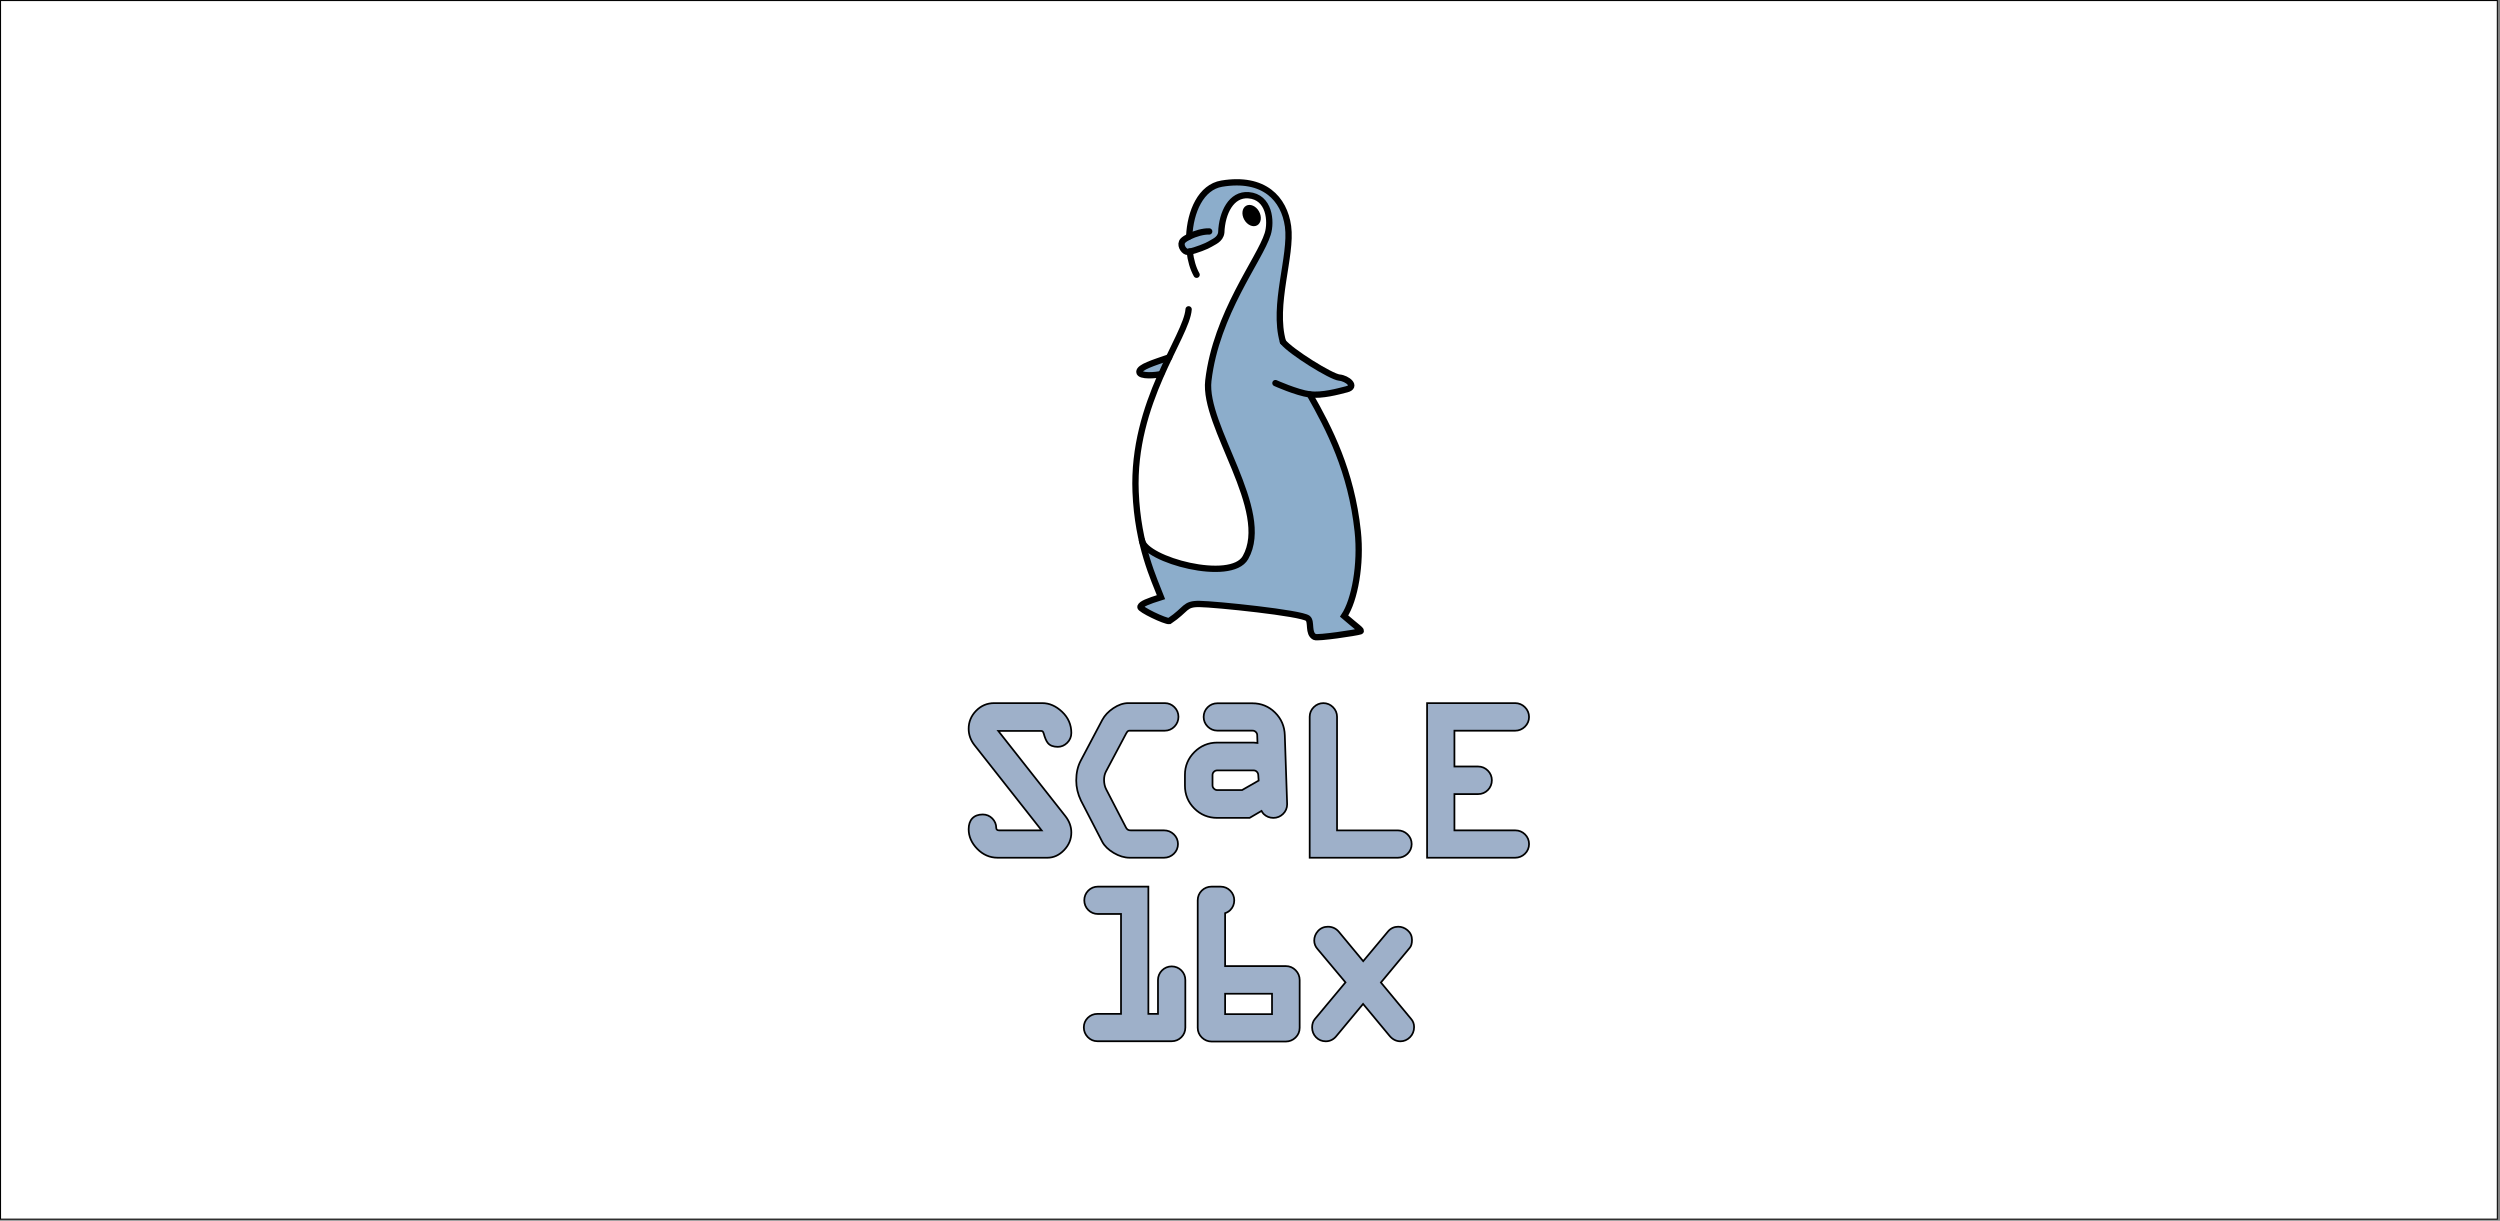 <?xml version="1.0" encoding="UTF-8" standalone="no"?>
<!-- Created with Inkscape (http://www.inkscape.org/) -->

<svg
   xmlns:dc="http://purl.org/dc/elements/1.1/"
   xmlns:cc="http://creativecommons.org/ns#"
   xmlns:rdf="http://www.w3.org/1999/02/22-rdf-syntax-ns#"
   xmlns:svg="http://www.w3.org/2000/svg"
   xmlns="http://www.w3.org/2000/svg"
   xmlns:sodipodi="http://sodipodi.sourceforge.net/DTD/sodipodi-0.dtd"
   xmlns:inkscape="http://www.inkscape.org/namespaces/inkscape"
   width="1024"
   height="500"
   viewBox="0 0 270.933 132.292"
   version="1.1"
   id="svg8"
   inkscape:version="0.92.2 5c3e80d, 2017-08-06"
   sodipodi:docname="FeatureGraphic.svg">
  <rect x="0" y="0" width="270.933" height="132.292" fill="#808080" stroke="none"/>
  <defs
     id="defs2">
    <clipPath
       clipPathUnits="userSpaceOnUse"
       id="clipPath24">
      <path
         d="M 0,1296 H 1728 V 0 H 0 Z"
         id="path22-5"
         inkscape:connector-curvature="0" />
    </clipPath>
    <clipPath
       clipPathUnits="userSpaceOnUse"
       id="clipPath116">
      <path
         d="M 0,1296 H 1728 V 0 H 0 Z"
         id="path114"
         inkscape:connector-curvature="0" />
    </clipPath>
    <clipPath
       clipPathUnits="userSpaceOnUse"
       id="clipPath162">
      <path
         d="M 0,1296 H 1728 V 0 H 0 Z"
         id="path160"
         inkscape:connector-curvature="0" />
    </clipPath>
    <clipPath
       clipPathUnits="userSpaceOnUse"
       id="clipPath178">
      <path
         d="M 0,1296 H 1728 V 0 H 0 Z"
         id="path176"
         inkscape:connector-curvature="0" />
    </clipPath>
    <clipPath
       clipPathUnits="userSpaceOnUse"
       id="clipPath194">
      <path
         d="M 0,1296 H 1728 V 0 H 0 Z"
         id="path192"
         inkscape:connector-curvature="0" />
    </clipPath>
    <clipPath
       clipPathUnits="userSpaceOnUse"
       id="clipPath206">
      <path
         d="m 1092.17,758.584 h 182.92 v -28.715 h -182.92 z"
         id="path204"
         inkscape:connector-curvature="0" />
    </clipPath>
    <clipPath
       clipPathUnits="userSpaceOnUse"
       id="clipPath210">
      <path
         d="m 1092.17,758.584 h 182.92 v -28.715 h -182.92 z"
         id="path208"
         inkscape:connector-curvature="0" />
    </clipPath>
    <clipPath
       clipPathUnits="userSpaceOnUse"
       id="clipPath234">
      <path
         d="m 1094.31,736.994 h 488.44 v -36.719 h -488.44 z"
         id="path232"
         inkscape:connector-curvature="0" />
    </clipPath>
    <clipPath
       clipPathUnits="userSpaceOnUse"
       id="clipPath238">
      <path
         d="m 1094.31,736.994 h 488.44 v -36.719 h -488.44 z"
         id="path236"
         inkscape:connector-curvature="0" />
    </clipPath>
    <clipPath
       clipPathUnits="userSpaceOnUse"
       id="clipPath262">
      <path
         d="M 1077.15,249.586 H 1252.3 V 222.103 H 1077.15 Z"
         id="path260"
         inkscape:connector-curvature="0" />
    </clipPath>
    <clipPath
       clipPathUnits="userSpaceOnUse"
       id="clipPath266">
      <path
         d="M 1077.15,249.586 H 1252.3 V 222.103 H 1077.15 Z"
         id="path264"
         inkscape:connector-curvature="0" />
    </clipPath>
    <clipPath
       clipPathUnits="userSpaceOnUse"
       id="clipPath290">
      <path
         d="m 1079.21,228.922 h 467.85 v -35.145 h -467.85 z"
         id="path288"
         inkscape:connector-curvature="0" />
    </clipPath>
    <clipPath
       clipPathUnits="userSpaceOnUse"
       id="clipPath294">
      <path
         d="m 1079.21,228.922 h 467.85 v -35.145 h -467.85 z"
         id="path292"
         inkscape:connector-curvature="0" />
    </clipPath>
  </defs>
  <sodipodi:namedview
     id="base"
     pagecolor="#ffffff"
     bordercolor="#666666"
     borderopacity="1.0"
     inkscape:pageopacity="0.0"
     inkscape:pageshadow="2"
     inkscape:zoom="0.94433594"
     inkscape:cx="512"
     inkscape:cy="250"
     inkscape:document-units="mm"
     inkscape:current-layer="g177"
     showgrid="false"
     units="px"
     inkscape:window-width="1440"
     inkscape:window-height="855"
     inkscape:window-x="0"
     inkscape:window-y="23"
     inkscape:window-maximized="0" />
  <g
     inkscape:label="Layer 1"
     inkscape:groupmode="layer"
     id="layer1"
     transform="translate(0,-164.708)">
    <g
       id="g177"
       transform="matrix(0.42,0,0,0.42,-6.6271115e-7,168.568)">
      <rect
         y="-9.047"
         x="0.136"
         height="314.438"
         width="644.253"
         id="rect5943"
         style="fill:#ffffff;fill-opacity:1;stroke:#000000;stroke-width:0.272;stroke-opacity:1" />
      <g
         transform="matrix(2.187,0,0,2.187,229.678,-364.23)"
         id="g5643">
        <g
           id="g10"
           transform="matrix(0.073,0,0,-0.073,19.958,239.401)">
          <g
             id="g12"
             transform="scale(1,-1)">
            <path
               d="m 307.32,-740.548 c -0.616,-0.011 -1.213,0.002 -1.843,0.031 -23.334,1.061 -35.386,19.25 -39.594,34.281 -4.569,16.323 -1.298,26.624 -4.969,31.469 -9.086,11.989 -34.569,22.087 -50.688,25.719 0,0 2.699,19.145 6.812,30.562 4.113,11.418 8.875,18.594 5.875,35.594 -3,17 -26.851,64.076 -46,104.875 -22.138,47.167 -54.155,118.008 -54,204.125 0.059,32.931 4.072,63.076 9.594,89 0.658,1.039 1.082,1.938 1.219,2.719 2.032,11.57 39.116,39.413 96.438,45.156 51.108,5.12 81.255,-3.835 80.968,-52.312 -0.537,-90.879 -73.181,-183.164 -70,-240.781 6.87,-123.652 99.695,-213.195 98.281,-271.531 -0.49,-20.229 -12.986,-38.609 -32.094,-38.906 0,0 0,0 0,0 z"
               style="fill:#ffffff;fill-opacity:1;fill-rule:nonzero;stroke:none"
               id="path14"
               inkscape:connector-curvature="0" />
            <path
               d="m 286.303,-761.392 c -21,0 -44.498,7.479 -57,23.75 -18.25,23.75 -20,64.188 -20,64.188 0,0 -17.5,5.562 -13.5,16.562 3.46,9.516 11.607,8.463 13.75,8 0.025,-0.011 0.067,-0.025 0.093,-0.031 0.29,-0.065 0.469,-0.125 0.469,-0.125 16.118,-3.632 41.602,-13.729 50.688,-25.719 3.671,-4.844 0.399,-15.146 4.969,-31.469 4.208,-15.031 16.26,-33.221 39.594,-34.281 20.161,-0.916 33.432,17.994 33.938,38.875 1.414,58.336 -91.412,147.879 -98.282,271.531 -3.181,57.617 69.463,149.902 70,240.781 0.287,48.478 -29.861,57.433 -80.969,52.312 -57.321,-5.743 -94.405,-33.586 -96.437,-45.156 -0.137,-0.78 -0.561,-1.68 -1.219,-2.719 12.282,57.656 32,94.406 32,94.406 0,0 -34.348,9.318 -33.344,16.094 0.722,4.877 41.296,23.193 46.094,22.531 5.442,-0.751 26.173,-24.021 36.656,-27.031 12.892,-3.702 175.217,14.683 188,23.25 3.736,2.504 0.822,23.496 9,29.75 4.25,3.25 70.889,-6.93 74,-11 2.447,-3.203 -24.438,-23 -24.438,-23 10.518,-24.554 23.184,-46.658 22.438,-107 -1.16,-93.878 -39,-188.617 -78.016,-251.254 22.734,4.363 66.016,-7.246 66.266,-14.996 0.291,-8.996 -16.25,-11.75 -23.25,-12.75 -7,-1 -61.689,-31.505 -87,-57.25 -3.635,-13.91 -5.41,-26.487 -4.75,-48.5 0.75,-25 12.75,-87 13.75,-129.25 0.854,-36.046 -22.75,-79.5 -83.5,-80.5 z"
               style="fill:#8cadcb;fill-opacity:1;fill-rule:nonzero;stroke:none"
               id="path16"
               inkscape:connector-curvature="0" />
            <path
               d="m 176.438,-476.923 c -17.556,4.691 -45.396,13.464 -45.5,22.031 -0.091,7.522 19.304,7.155 32.719,6 4.409,-10.095 8.749,-19.434 12.781,-28.031 z"
               style="fill:#8cadcb;fill-opacity:1;fill-rule:nonzero;stroke:none"
               id="path18"
               inkscape:connector-curvature="0" />
            <path
               d="m 404.787,-418.146 c 31.418,55.252 67.096,123.714 77.594,221.273 5.725,53.173 -4.891,111.293 -22.016,136.98 20.604,17.846 29.875,23.421 26.291,24.666 -6.322,2.203 -68.963,11.543 -73.861,9.092 -11.369,-5.682 -4.404,-24.611 -11.133,-30.094 -10.621,-8.662 -148.777,-22.855 -174.888,-23.234 -25.059,-0.368 -20.285,8.531 -48.923,27.621 -6.365,0.908 -48.163,-19.097 -46.819,-22.987 1.696,-4.911 11.817,-8.835 33.366,-15.643 -10.828,-28.245 -37.567,-83.646 -41.02,-170.098 -5.812,-145.328 82.575,-250.878 85.667,-295.1"
               style="fill:none;stroke:#000000;stroke-width:10.195;stroke-linecap:round;stroke-linejoin:miter;stroke-miterlimit:2.818;stroke-dasharray:none;stroke-opacity:1"
               id="path20"
               inkscape:connector-curvature="0" />
            <path
               d="m 210.022,-673.461 c 1.655,-40.198 19.004,-79.803 52.57,-85.359 68.449,-11.335 101.013,24.501 107.13,69.028 6.545,47.588 -25.383,127.033 -8.209,186.656"
               style="fill:none;stroke:#000000;stroke-width:10.195;stroke-linecap:round;stroke-linejoin:miter;stroke-miterlimit:2.818;stroke-dasharray:none;stroke-opacity:1"
               id="path22"
               inkscape:connector-curvature="0" />
            <path
               d="m 221.951,-611.554 c -5.812,-10.377 -9.502,-23.345 -11.132,-37.485"
               style="fill:none;stroke:#000000;stroke-width:10.195;stroke-linecap:round;stroke-linejoin:miter;stroke-miterlimit:2.818;stroke-dasharray:none;stroke-opacity:1"
               id="path24"
               inkscape:connector-curvature="0" />
            <path
               d="m 177.527,-478.003 c -25.799,8.942 -48.083,15.651 -48.083,23.473 0,7.825 28.145,5.588 35.184,3.354"
               style="fill:none;stroke:#000000;stroke-width:10.195;stroke-linecap:round;stroke-linejoin:miter;stroke-miterlimit:2.818;stroke-dasharray:none;stroke-opacity:1"
               id="path26"
               inkscape:connector-curvature="0" />
            <path
               d="m 242.306,-681.55 c -9.739,-0.39 -22.613,3.54 -31.886,8.029 -4.729,2.287 -8.52,4.721 -10.484,6.799 -5.818,6.16 0.485,16.291 5.873,17.956 0.934,0.289 2.532,0.208 4.568,-0.14 9.657,-1.656 29.048,-9.356 33.229,-12.203 5.064,-3.447 16.783,-7.001 18.221,-18.625 1.169,-32.414 16.414,-62.591 44.094,-60.357 34.05,2.751 37.201,42.611 30.964,62.592 -12.9,41.355 -83.273,128.536 -95.949,237.088 -8.617,73.745 103.259,209.692 59.993,285.971 -23.46,41.356 -162.319,3.423 -167.304,-27.716"
               style="fill:none;stroke:#000000;stroke-width:10.195;stroke-linecap:round;stroke-linejoin:miter;stroke-miterlimit:2.818;stroke-dasharray:none;stroke-opacity:1"
               id="path28"
               inkscape:connector-curvature="0" />
            <path
               d="m 361.514,-503.136 c 12.932,16.17 78.15,56.646 91.057,57.762 12.898,1.12 29.312,14.53 11.721,19.001 -14.602,3.716 -38.92,10.511 -59.504,8.228 0,0 0,0 0,0 -21.543,-3.015 -55.426,-18.286 -55.426,-18.286"
               style="fill:none;stroke:#000000;stroke-width:10.195;stroke-linecap:round;stroke-linejoin:miter;stroke-miterlimit:2.818;stroke-dasharray:none;stroke-opacity:1"
               id="path30"
               inkscape:connector-curvature="0" />
            <path
               d="m 319.773,-691.396 c -6.588,3.693 -15.912,-0.4 -20.814,-9.15 -4.907,-8.743 -3.537,-18.829 3.05,-22.522 6.588,-3.699 15.909,0.395 20.811,9.144 4.906,8.746 3.541,18.83 -3.047,22.529 z"
               style="fill:#000000;fill-opacity:1;fill-rule:nonzero;stroke:none"
               id="path32"
               inkscape:connector-curvature="0" />
          </g>
        </g>
        <g
           id="g5611">
          <g
             id="g5585">
            <g
               transform="matrix(0.207,0,0,-0.207,12.273,245.298)"
               id="g26">
              <path
                 inkscape:connector-curvature="0"
                 id="path28-2"
                 style="fill:#9eb0c9;fill-opacity:1;fill-rule:nonzero;stroke:#000000;stroke-opacity:1"
                 d="m 0,0 c -3.999,0 -7.46,-1.469 -10.289,-4.365 -2.813,-2.879 -4.239,-6.33 -4.239,-10.258 0,-3.363 1.112,-6.494 3.303,-9.307 0,0 36.604,-46.472 38.279,-48.597 -3.476,0 -24.308,-0.006 -24.308,-0.006 -0.646,0 -0.949,0.209 -1.158,0.412 -0.237,0.228 -0.393,0.486 -0.393,1 0,2.027 -0.772,3.881 -2.232,5.367 -1.473,1.498 -3.355,2.287 -5.442,2.287 -5.115,0 -8.049,-3.066 -8.049,-8.412 0,-4.092 1.646,-7.857 4.89,-11.187 3.26,-3.354 7.175,-5.055 11.632,-5.055 h 28.429 c 3.506,0 6.684,1.463 9.448,4.348 2.736,2.857 4.124,6.224 4.124,10.013 0,3.319 -1.133,6.449 -3.366,9.305 0,0 -36.55,46.414 -38.272,48.601 h 24.279 c 0.71,0 1.242,-0.107 1.614,-1.459 0.722,-2.621 1.486,-4.357 2.405,-5.472 1.171,-1.416 3.074,-2.135 5.658,-2.135 1.979,0 3.768,0.768 5.32,2.287 1.546,1.512 2.362,3.457 2.362,5.629 0,4.715 -1.78,8.781 -5.289,12.086 C 35.239,-1.654 31.454,0 27.456,0 Z" />
            </g>
            <g
               transform="matrix(0.207,0,0,-0.207,28.101,245.298)"
               id="g30">
              <path
                 inkscape:connector-curvature="0"
                 id="path32-7"
                 style="fill:#9eb0c9;fill-opacity:1;fill-rule:nonzero;stroke:#000000;stroke-opacity:1"
                 d="m 0,0 c -2.796,0 -5.672,-0.977 -8.548,-2.906 -2.798,-1.879 -4.904,-4.108 -6.262,-6.627 l -12.256,-23.194 c -1.726,-3.218 -2.606,-7.048 -2.606,-11.365 0,-3.908 0.905,-7.765 2.689,-11.469 l 12.153,-23.492 c 1.272,-2.39 3.462,-4.513 6.522,-6.332 3.054,-1.814 6.102,-2.736 9.056,-2.736 h 19.658 c 2.101,0 4.015,0.775 5.539,2.242 1.552,1.494 2.373,3.414 2.373,5.553 0,2.137 -0.822,4.056 -2.377,5.551 -1.548,1.488 -3.414,2.242 -5.543,2.242 H 1.4 c -1.404,-0.008 -2.222,0.525 -2.838,1.84 l -11.115,21.474 c -0.812,1.531 -1.233,3.326 -1.263,5.364 -10e-4,1.857 0.358,3.492 1.067,4.824 l 11.558,21.775 c 0.822,1.559 1.488,1.541 1.773,1.535 h 20.191 c 2.144,0 4.067,0.821 5.563,2.373 1.471,1.53 2.249,3.448 2.249,5.549 0,2.07 -0.78,3.961 -2.257,5.469 C 24.838,-0.805 22.926,0 20.796,0 Z" />
            </g>
            <g
               transform="matrix(0.207,0,0,-0.207,38.207,255.388)"
               id="g34">
              <path
                 inkscape:connector-curvature="0"
                 id="path36"
                 style="fill:#9eb0c9;fill-opacity:1;fill-rule:nonzero;stroke:#000000;stroke-opacity:1"
                 d="m 0,0 -0.004,0.002 c -0.562,0.559 -0.812,1.137 -0.812,1.869 v 5.838 c 0,0.777 0.242,1.361 0.784,1.9 0.547,0.543 1.141,0.787 1.929,0.787 h 20.659 c 0.781,0 1.363,-0.236 1.89,-0.765 0.538,-0.541 0.801,-1.195 0.825,-2.053 0,0 0.113,-1.629 0.208,-2.982 -2.006,-1.147 -8.545,-4.887 -9.461,-5.412 H 1.897 C 1.151,-0.816 0.566,-0.564 0,0 m 1.923,48.65 c -2.12,0 -4.028,-0.787 -5.52,-2.277 -1.488,-1.49 -2.275,-3.396 -2.275,-5.516 0,-2.082 0.798,-3.98 2.307,-5.488 1.509,-1.508 3.408,-2.306 5.488,-2.306 h 20 c 0.797,0 1.398,-0.245 1.953,-0.792 0.542,-0.537 0.785,-1.123 0.785,-1.896 0,0 0.076,-2.207 0.148,-4.314 -0.86,0.123 -1.618,0.189 -2.257,0.189 H 1.918 c -5.064,0 -9.452,-1.814 -13.042,-5.393 -3.593,-3.58 -5.415,-7.955 -5.415,-13.005 V 1.727 c 0,-5.088 1.807,-9.477 5.369,-13.036 3.561,-3.558 7.95,-5.361 13.047,-5.361 h 18.449 c 0,0 4.18,2.445 6.792,3.977 0.356,-0.612 0.684,-1.237 1.217,-1.752 1.525,-1.475 3.404,-2.225 5.583,-2.225 2.071,0 3.962,0.777 5.468,2.248 1.525,1.486 2.331,3.397 2.331,5.524 l -1.335,39.369 c -0.143,5.049 -2.01,9.39 -5.547,12.89 -3.549,3.51 -7.892,5.289 -12.908,5.289 z" />
            </g>
            <g
               transform="matrix(0.207,0,0,-0.207,49.981,245.775)"
               id="g38">
              <path
                 inkscape:connector-curvature="0"
                 id="path40"
                 style="fill:#9eb0c9;fill-opacity:1;fill-rule:nonzero;stroke:#000000;stroke-opacity:1"
                 d="m 0,0 c -1.513,-1.506 -2.312,-3.398 -2.312,-5.479 v -80.343 h 50.214 c 2.1,0 4.015,0.775 5.538,2.242 1.551,1.496 2.372,3.416 2.372,5.553 0,2.134 -0.821,4.052 -2.37,5.547 -1.522,1.468 -3.438,2.246 -5.538,2.246 H 13.278 V -5.477 C 13.278,-3.4 12.479,-1.508 10.965,0 9.455,1.506 7.56,2.299 5.483,2.299 3.406,2.299 1.51,1.506 0,0" />
            </g>
            <g
               transform="matrix(0.207,0,0,-0.207,63.876,245.298)"
               id="g42">
              <path
                 inkscape:connector-curvature="0"
                 id="path44"
                 style="fill:#9eb0c9;fill-opacity:1;fill-rule:nonzero;stroke:#000000;stroke-opacity:1"
                 d="m 0,0 h -2.528 v -88.121 h 50.214 c 2.099,0 4.013,0.775 5.539,2.242 1.55,1.496 2.369,3.416 2.369,5.553 0,2.125 -0.801,4.037 -2.319,5.531 -1.505,1.481 -3.394,2.262 -5.462,2.262 H 13.062 v 20.679 h 13.534 c 2.131,0 4.047,0.803 5.538,2.327 1.478,1.507 2.261,3.443 2.261,5.595 0,2.082 -0.799,3.981 -2.31,5.491 -1.51,1.509 -3.409,2.308 -5.489,2.308 H 13.062 v 20.412 h 34.626 c 2.109,0 4.031,0.793 5.556,2.293 1.537,1.516 2.35,3.418 2.35,5.504 0,2.119 -0.807,4.049 -2.332,5.58 C 51.73,-0.809 49.803,0 47.686,0 Z" />
            </g>
          </g>
          <g
             id="g5592">
            <g
               transform="matrix(0.207,0,0,-0.207,29.946,266.949)"
               id="g46">
              <path
                 inkscape:connector-curvature="0"
                 id="path48"
                 style="fill:#9eb0c9;fill-opacity:1;fill-rule:nonzero;stroke:#000000;stroke-opacity:1"
                 d="m 0,0 h -26.244 c -2.111,0 -4.012,-0.789 -5.494,-2.285 -1.477,-1.488 -2.256,-3.393 -2.256,-5.508 0,-2.117 0.775,-4.021 2.246,-5.51 1.477,-1.496 3.373,-2.285 5.482,-2.285 h 13.203 v -56.945 h -13.464 c -2.1,0 -3.991,-0.774 -5.467,-2.24 -1.483,-1.469 -2.268,-3.348 -2.268,-5.428 0,-2.133 0.752,-3.996 2.231,-5.543 1.486,-1.553 3.402,-2.377 5.539,-2.377 h 42.316 c 2.114,0 4.016,0.783 5.5,2.269 1.487,1.487 2.27,3.391 2.27,5.504 v 27.108 c 0,2.115 -0.789,4.019 -2.281,5.508 -1.491,1.482 -3.397,2.265 -5.512,2.265 -2.127,0 -4.039,-0.801 -5.531,-2.312 -1.481,-1.502 -2.264,-3.387 -2.264,-5.453 V -72.533 H 2.527 V 0 Z" />
            </g>
            <path
               inkscape:connector-curvature="0"
               id="path66"
               style="fill:#9eb0c9;fill-opacity:1;fill-rule:nonzero;stroke:#000000;stroke-width:0.207;stroke-opacity:1"
               d="m 45.058,281.992 h -5.533 v -2.408 h 5.533 z m -7.137,-15.043 c -0.443,0 -0.841,0.162 -1.152,0.469 -0.312,0.309 -0.477,0.705 -0.477,1.146 v 15.047 c 0,0.433 0.169,0.828 0.488,1.141 0.316,0.309 0.714,0.474 1.152,0.474 h 8.746 c 0.435,0 0.833,-0.161 1.149,-0.465 0.322,-0.31 0.492,-0.708 0.492,-1.151 v -5.643 c 0,-0.438 -0.164,-0.836 -0.476,-1.153 -0.314,-0.32 -0.708,-0.489 -1.142,-0.489 h -7.177 v -6.244 c 0.226,-0.078 0.436,-0.193 0.612,-0.371 0.305,-0.309 0.466,-0.704 0.466,-1.143 0,-0.428 -0.16,-0.819 -0.463,-1.132 -0.307,-0.317 -0.701,-0.485 -1.141,-0.485 z" />
            <g
               transform="matrix(0.207,0,0,-0.207,58.764,272.214)"
               id="g82">
              <path
                 inkscape:connector-curvature="0"
                 id="path84"
                 style="fill:#9eb0c9;fill-opacity:1;fill-rule:nonzero;stroke:#000000;stroke-opacity:1"
                 d="m 0,0 c 0,0 -11.227,-13.445 -14.238,-17.049 -2.987,3.6 -13.914,16.772 -13.914,16.772 -1.569,1.877 -3.715,2.865 -6.207,2.865 -2.262,0 -4.229,-0.863 -5.684,-2.504 -1.4,-1.572 -2.111,-3.389 -2.111,-5.397 0,-1.779 0.652,-3.447 1.886,-4.818 0,0 13.627,-16.26 15.932,-19.012 -2.332,-2.795 -17.432,-20.878 -17.432,-20.878 -1.05,-1.249 -1.587,-2.87 -1.587,-4.809 0,-2.137 0.763,-4.061 2.205,-5.563 1.468,-1.531 3.396,-2.339 5.574,-2.339 2.447,0 4.588,1.095 6.187,3.171 0,0 12.028,14.463 15.08,18.135 3.051,-3.678 15.106,-18.205 15.106,-18.205 1.678,-2.027 3.822,-3.101 6.195,-3.101 2.035,0 3.92,0.812 5.449,2.351 1.522,1.537 2.327,3.537 2.327,5.787 0,1.785 -0.59,3.389 -1.707,4.637 0,0 -14.905,17.965 -17.211,20.746 2.293,2.758 16.396,19.719 16.396,19.719 0.865,0.949 1.322,2.467 1.322,4.554 0,2.194 -0.879,4.102 -2.541,5.516 C 9.463,1.914 7.672,2.588 5.707,2.588 3.465,2.588 1.492,1.693 0,0" />
            </g>
          </g>
        </g>
      </g>
    </g>
  </g>
</svg>
